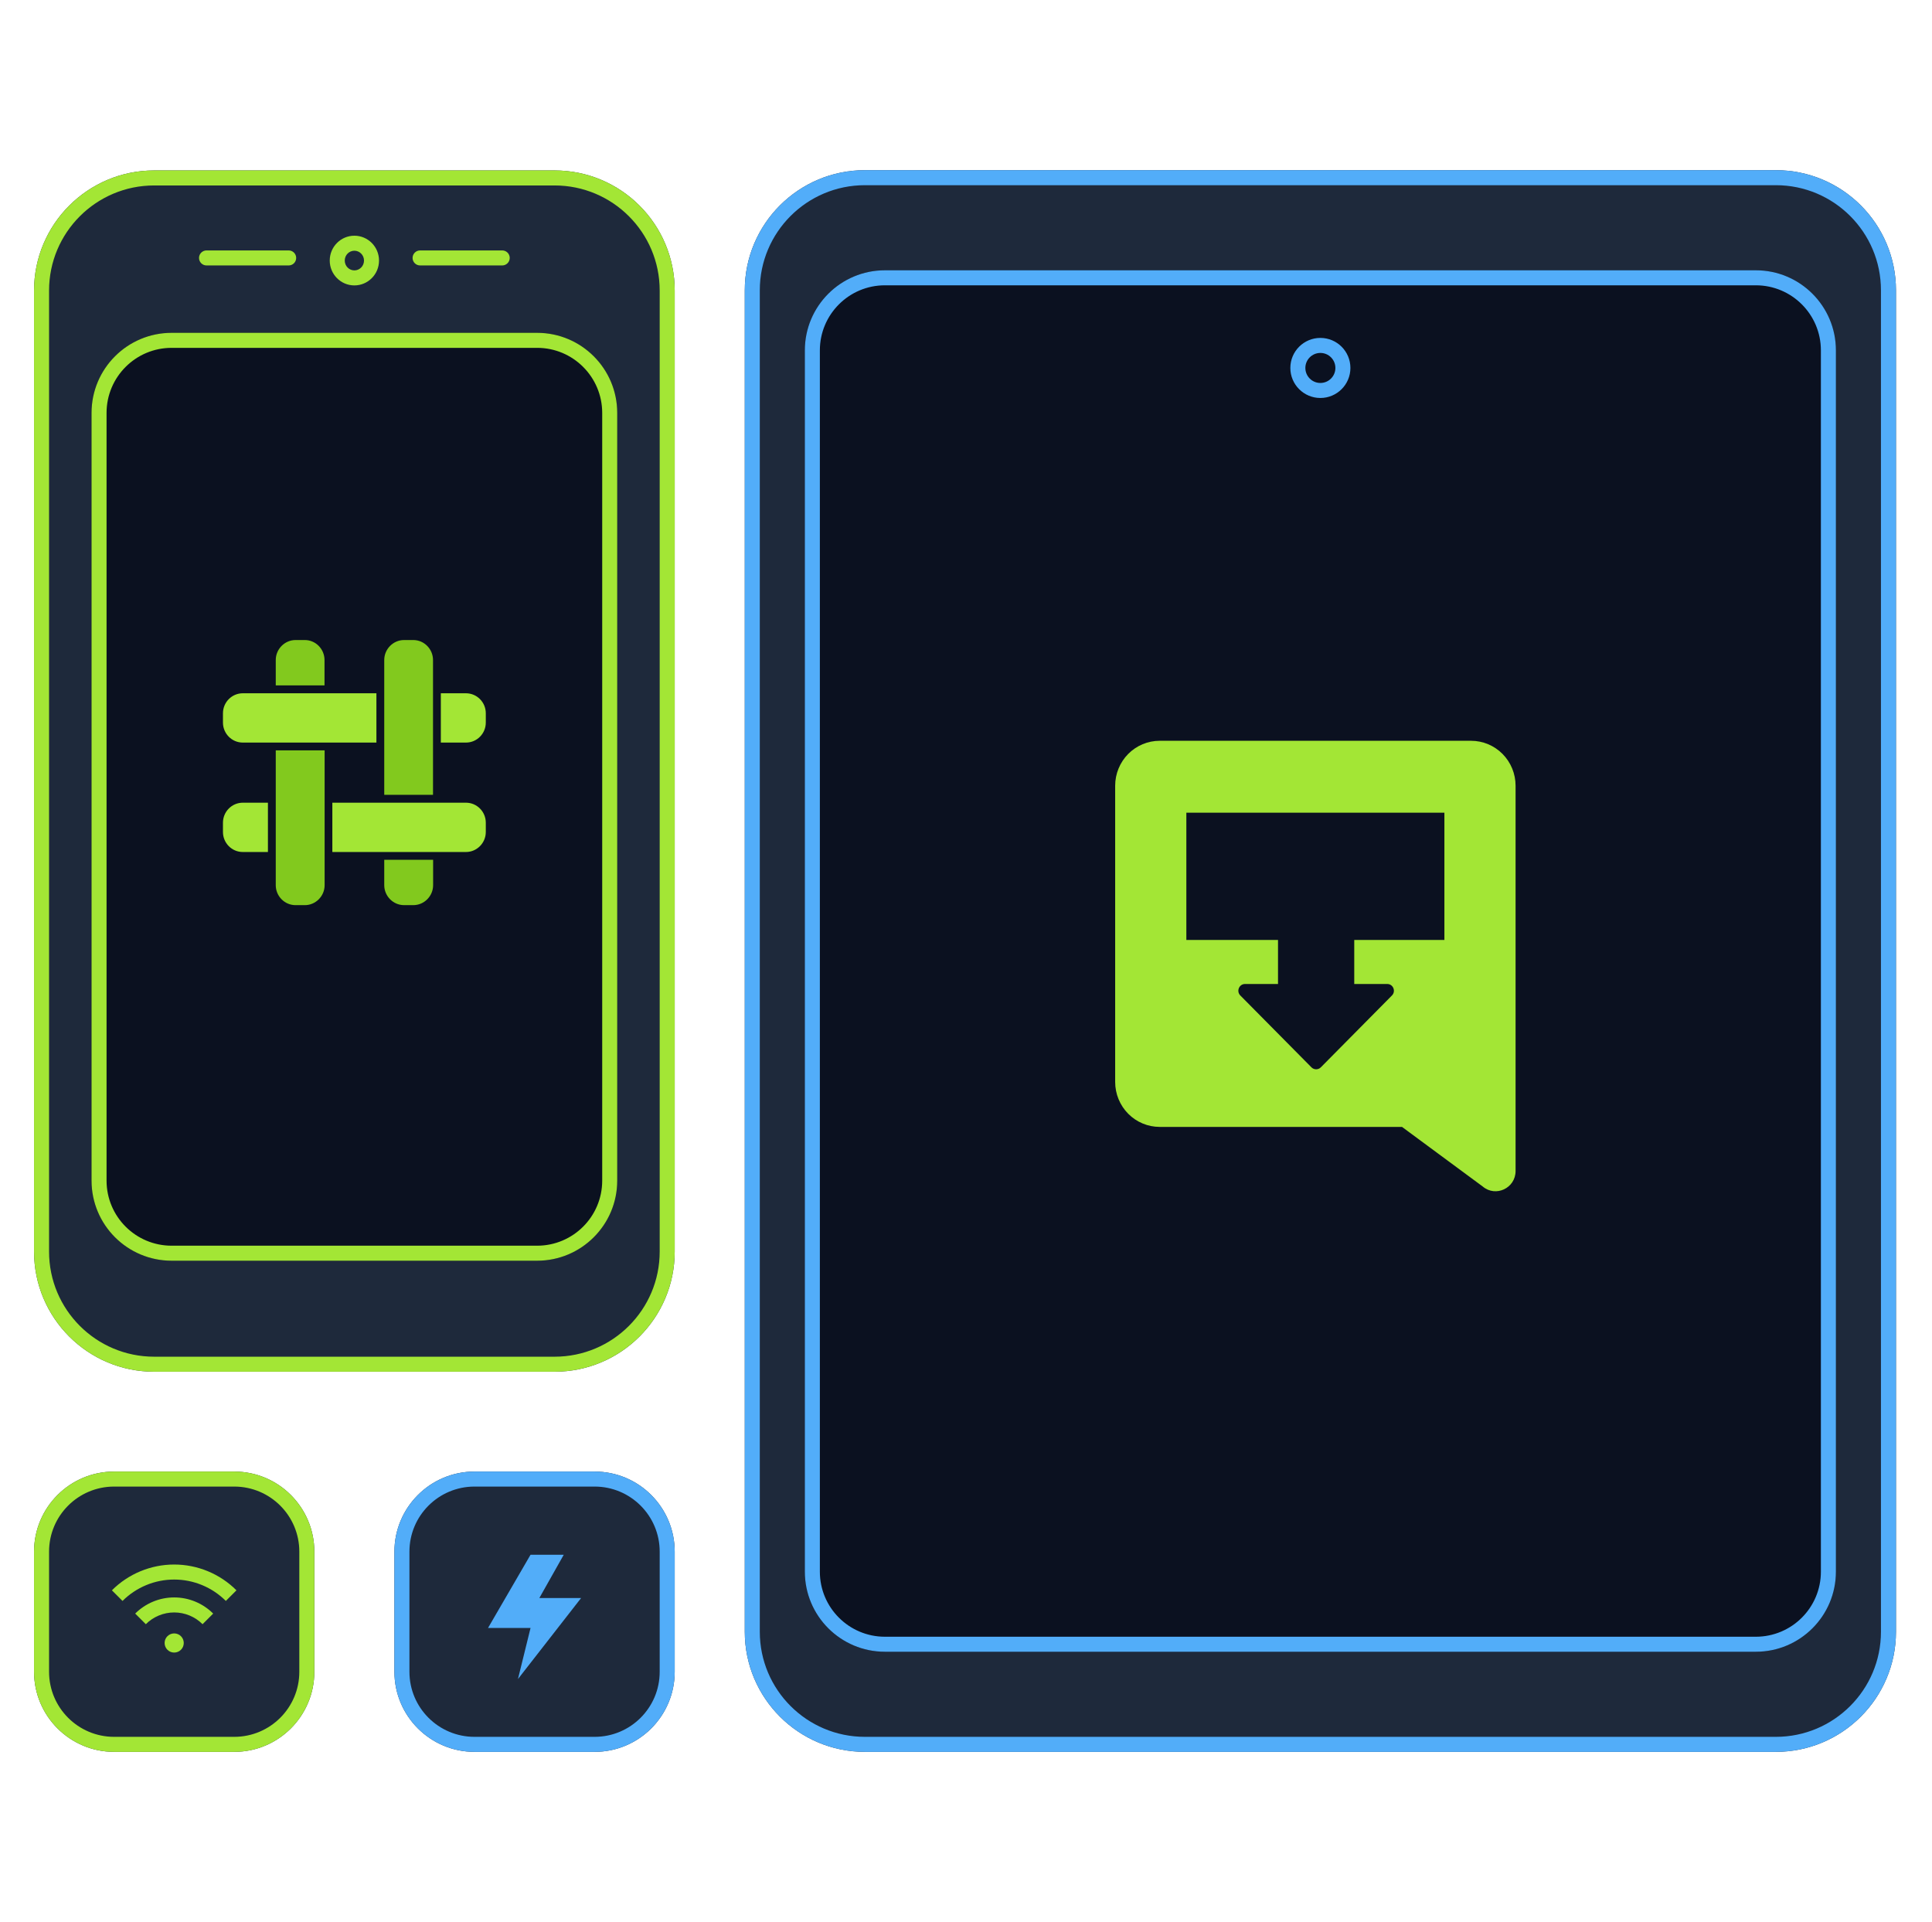 <svg width="193" height="192" viewBox="0 0 193 192" fill="none" xmlns="http://www.w3.org/2000/svg">
    <path
        d="M189.401 29C189.401 22.373 184.029 17 177.401 17H86.401C79.774 17 74.401 22.373 74.401 29V163C74.401 169.627 79.774 175 86.401 175H177.401C184.029 175 189.401 169.627 189.401 163V29Z"
        fill="#1E293B" />
    <path fill-rule="evenodd" clip-rule="evenodd"
        d="M86.401 18.5H177.401C183.2 18.5 187.901 23.201 187.901 29V163C187.901 168.799 183.2 173.5 177.401 173.5H86.401C80.602 173.5 75.901 168.799 75.901 163V29C75.901 23.201 80.602 18.5 86.401 18.5ZM177.401 17C184.029 17 189.401 22.373 189.401 29V163C189.401 169.627 184.029 175 177.401 175H86.401C79.774 175 74.401 169.627 74.401 163V29C74.401 22.373 79.774 17 86.401 17H177.401Z"
        fill="#52ADF9" />
    <path
        d="M183.401 35C183.401 30.582 179.82 27 175.401 27H88.401C83.983 27 80.401 30.582 80.401 35V157C80.401 161.418 83.983 165 88.401 165H175.401C179.82 165 183.401 161.418 183.401 157V35Z"
        fill="#0B1120" />
    <path fill-rule="evenodd" clip-rule="evenodd"
        d="M88.401 28.5H175.401C178.991 28.5 181.901 31.41 181.901 35V157C181.901 160.59 178.991 163.5 175.401 163.5H88.401C84.811 163.5 81.901 160.59 81.901 157V35C81.901 31.41 84.811 28.5 88.401 28.5ZM175.401 27C179.82 27 183.401 30.582 183.401 35V157C183.401 161.418 179.82 165 175.401 165H88.401C83.983 165 80.401 161.418 80.401 157V35C80.401 30.582 83.983 27 88.401 27H175.401Z"
        fill="#52ADF9" />
    <path fill-rule="evenodd" clip-rule="evenodd"
        d="M131.901 38.256C131.073 38.256 130.401 37.584 130.401 36.756C130.401 35.928 131.073 35.256 131.901 35.256C132.73 35.256 133.401 35.928 133.401 36.756C133.401 37.584 132.73 38.256 131.901 38.256ZM131.901 39.756C130.245 39.756 128.901 38.413 128.901 36.756C128.901 35.099 130.245 33.756 131.901 33.756C133.558 33.756 134.901 35.099 134.901 36.756C134.901 38.413 133.558 39.756 131.901 39.756Z"
        fill="#52ADF9" />
    <path fill-rule="evenodd" clip-rule="evenodd"
        d="M115.846 74H146.957C148.136 74 149.266 74.473 150.1 75.315C150.933 76.157 151.401 77.299 151.401 78.49L151.401 116.975C151.401 118.69 149.421 119.625 148.119 118.526L140.055 112.571H115.846C114.667 112.571 113.537 112.098 112.703 111.256C111.87 110.414 111.401 109.272 111.401 108.081V78.49C111.401 77.299 111.87 76.157 112.703 75.315C113.537 74.473 114.667 74 115.846 74ZM127.669 93.897H118.512V81.184H144.29V93.897H135.285V98.294H138.579C139.173 98.294 139.47 99.019 139.05 99.443L131.948 106.618C131.688 106.881 131.266 106.881 131.006 106.618L123.904 99.443C123.484 99.019 123.782 98.294 124.376 98.294H127.669V93.897Z"
        fill="#A3E635" />
    <path
        d="M3.401 29.026C3.401 22.398 8.774 17.026 15.401 17.026H55.401C62.029 17.026 67.401 22.398 67.401 29.026V125.026C67.401 131.653 62.029 137.026 55.401 137.026H15.401C8.774 137.026 3.401 131.653 3.401 125.026V29.026Z"
        fill="#1E293B" />
    <path fill-rule="evenodd" clip-rule="evenodd"
        d="M55.401 18.526H15.401C9.602 18.526 4.901 23.227 4.901 29.026V125.026C4.901 130.825 9.602 135.526 15.401 135.526H55.401C61.2 135.526 65.901 130.825 65.901 125.026V29.026C65.901 23.227 61.2 18.526 55.401 18.526ZM15.401 17.026C8.774 17.026 3.401 22.398 3.401 29.026V125.026C3.401 131.653 8.774 137.026 15.401 137.026H55.401C62.029 137.026 67.401 131.653 67.401 125.026V29.026C67.401 22.398 62.029 17.026 55.401 17.026H15.401Z"
        fill="#A3E635" />
    <path fill-rule="evenodd" clip-rule="evenodd"
        d="M35.401 27.011C34.882 27.011 34.44 26.583 34.44 26.028C34.44 25.473 34.882 25.046 35.401 25.046C35.92 25.046 36.363 25.473 36.363 26.028C36.363 26.583 35.92 27.011 35.401 27.011ZM35.401 28.511C34.042 28.511 32.94 27.399 32.94 26.028C32.94 24.657 34.042 23.546 35.401 23.546C36.761 23.546 37.863 24.657 37.863 26.028C37.863 27.399 36.761 28.511 35.401 28.511Z"
        fill="#A3E635" />
    <path fill-rule="evenodd" clip-rule="evenodd"
        d="M19.882 25.766C19.882 25.352 20.218 25.016 20.632 25.016H28.837C29.252 25.016 29.587 25.352 29.587 25.766C29.587 26.18 29.252 26.516 28.837 26.516H20.632C20.218 26.516 19.882 26.18 19.882 25.766Z"
        fill="#A3E635" />
    <path fill-rule="evenodd" clip-rule="evenodd"
        d="M41.215 25.766C41.215 25.352 41.551 25.016 41.965 25.016L50.17 25.016C50.585 25.016 50.92 25.352 50.92 25.766C50.92 26.18 50.585 26.516 50.17 26.516L41.965 26.516C41.551 26.516 41.215 26.18 41.215 25.766Z"
        fill="#A3E635" />
    <path
        d="M61.658 41.248C61.658 36.83 58.076 33.248 53.658 33.248H17.145C12.727 33.248 9.145 36.83 9.145 41.248V117.938C9.145 122.356 12.727 125.938 17.145 125.938H53.658C58.076 125.938 61.658 122.356 61.658 117.938V41.248Z"
        fill="#0B1120" />
    <path fill-rule="evenodd" clip-rule="evenodd"
        d="M17.145 34.748H53.658C57.248 34.748 60.158 37.659 60.158 41.248V117.938C60.158 121.528 57.248 124.438 53.658 124.438H17.145C13.555 124.438 10.645 121.528 10.645 117.938V41.248C10.645 37.659 13.555 34.748 17.145 34.748ZM53.658 33.248C58.076 33.248 61.658 36.83 61.658 41.248V117.938C61.658 122.356 58.076 125.938 53.658 125.938H17.145C12.727 125.938 9.145 122.356 9.145 117.938V41.248C9.145 36.83 12.727 33.248 17.145 33.248H53.658Z"
        fill="#A3E635" />
    <path
        d="M27.547 74.957V88.424C27.547 89.517 28.43 90.419 29.524 90.419H30.452C31.536 90.419 32.429 89.517 32.429 88.424V74.957H27.547Z"
        fill="#82C91E" />
    <path
        d="M32.418 68.466V65.931C32.418 64.838 31.536 63.936 30.452 63.936H29.524C28.441 63.936 27.547 64.838 27.547 65.931V68.466H32.418Z"
        fill="#82C91E" />
    <path
        d="M43.256 79.397V65.931C43.256 64.838 42.373 63.936 41.289 63.936H40.362C39.278 63.936 38.385 64.838 38.385 65.931V79.397H43.256Z"
        fill="#82C91E" />
    <path
        d="M38.385 85.888V88.424C38.385 89.517 39.278 90.418 40.362 90.418H41.289C42.373 90.418 43.267 89.517 43.267 88.424V85.888H38.385Z"
        fill="#82C91E" />
    <path
        d="M26.765 80.185H24.251C23.167 80.185 22.273 81.076 22.273 82.18V83.115C22.273 84.209 23.156 85.11 24.251 85.11H26.765V80.185Z"
        fill="#A3E635" />
    <path
        d="M46.552 80.185H33.2V85.11H46.552C47.636 85.11 48.529 84.209 48.529 83.115V82.18C48.529 81.076 47.636 80.185 46.552 80.185Z"
        fill="#A3E635" />
    <path
        d="M37.602 69.254H24.251C23.167 69.254 22.273 70.144 22.273 71.249V72.184C22.273 73.277 23.156 74.179 24.251 74.179H37.602V69.254Z"
        fill="#A3E635" />
    <path
        d="M46.552 69.254H44.038V74.179H46.552C47.636 74.179 48.529 73.289 48.529 72.184V71.249C48.529 70.144 47.636 69.254 46.552 69.254Z"
        fill="#A3E635" />
    <path
        d="M67.401 155C67.401 150.582 63.82 147 59.401 147H47.401C42.983 147 39.401 150.582 39.401 155V167C39.401 171.418 42.983 175 47.401 175H59.401C63.82 175 67.401 171.418 67.401 167V155Z"
        fill="#1E293B" />
    <path fill-rule="evenodd" clip-rule="evenodd"
        d="M47.401 148.5H59.401C62.991 148.5 65.901 151.41 65.901 155V167C65.901 170.59 62.991 173.5 59.401 173.5H47.401C43.812 173.5 40.901 170.59 40.901 167V155C40.901 151.41 43.812 148.5 47.401 148.5ZM59.401 147C63.82 147 67.401 150.582 67.401 155V167C67.401 171.418 63.82 175 59.401 175H47.401C42.983 175 39.401 171.418 39.401 167V155C39.401 150.582 42.983 147 47.401 147H59.401Z"
        fill="#52ADF9" />
    <path
        d="M56.317 155.31H52.999L48.752 162.624H52.999L51.742 167.727L58.051 159.633H53.879L56.317 155.31Z"
        fill="#52ADF9" />
    <path
        d="M31.401 155C31.401 150.582 27.82 147 23.401 147H11.401C6.983 147 3.401 150.582 3.401 155V167C3.401 171.418 6.983 175 11.401 175H23.401C27.82 175 31.401 171.418 31.401 167V155Z"
        fill="#1E293B" />
    <path fill-rule="evenodd" clip-rule="evenodd"
        d="M11.401 148.5H23.401C26.991 148.5 29.901 151.41 29.901 155V167C29.901 170.59 26.991 173.5 23.401 173.5H11.401C7.812 173.5 4.901 170.59 4.901 167V155C4.901 151.41 7.812 148.5 11.401 148.5ZM23.401 147C27.82 147 31.401 150.582 31.401 155V167C31.401 171.418 27.82 175 23.401 175H11.401C6.983 175 3.401 171.418 3.401 167V155C3.401 150.582 6.983 147 11.401 147H23.401Z"
        fill="#A3E635" />
    <path fill-rule="evenodd" clip-rule="evenodd"
        d="M11.179 158.864C11.996 158.047 12.966 157.399 14.033 156.957C15.1 156.515 16.244 156.287 17.4 156.287C18.555 156.287 19.699 156.515 20.767 156.957C21.834 157.399 22.804 158.047 23.621 158.864L22.56 159.924C21.882 159.247 21.078 158.709 20.192 158.343C19.307 157.976 18.358 157.787 17.4 157.787C16.441 157.787 15.492 157.976 14.607 158.343C13.722 158.709 12.917 159.247 12.239 159.924L11.179 158.864Z"
        fill="#A3E635" />
    <path fill-rule="evenodd" clip-rule="evenodd"
        d="M13.506 161.187C14.017 160.676 14.625 160.27 15.293 159.993C15.961 159.716 16.678 159.574 17.401 159.574C18.124 159.574 18.841 159.716 19.509 159.993C20.177 160.27 20.785 160.676 21.296 161.187L20.235 162.248C19.863 161.875 19.421 161.58 18.935 161.379C18.449 161.177 17.927 161.074 17.401 161.074C16.875 161.074 16.353 161.177 15.867 161.379C15.381 161.58 14.939 161.875 14.567 162.248L13.506 161.187Z"
        fill="#A3E635" />
    <path
        d="M18.358 164.125C18.358 164.654 17.93 165.082 17.401 165.082C16.872 165.082 16.444 164.654 16.444 164.125C16.444 163.597 16.872 163.168 17.401 163.168C17.93 163.168 18.358 163.597 18.358 164.125Z"
        fill="#A3E635" />
</svg>
